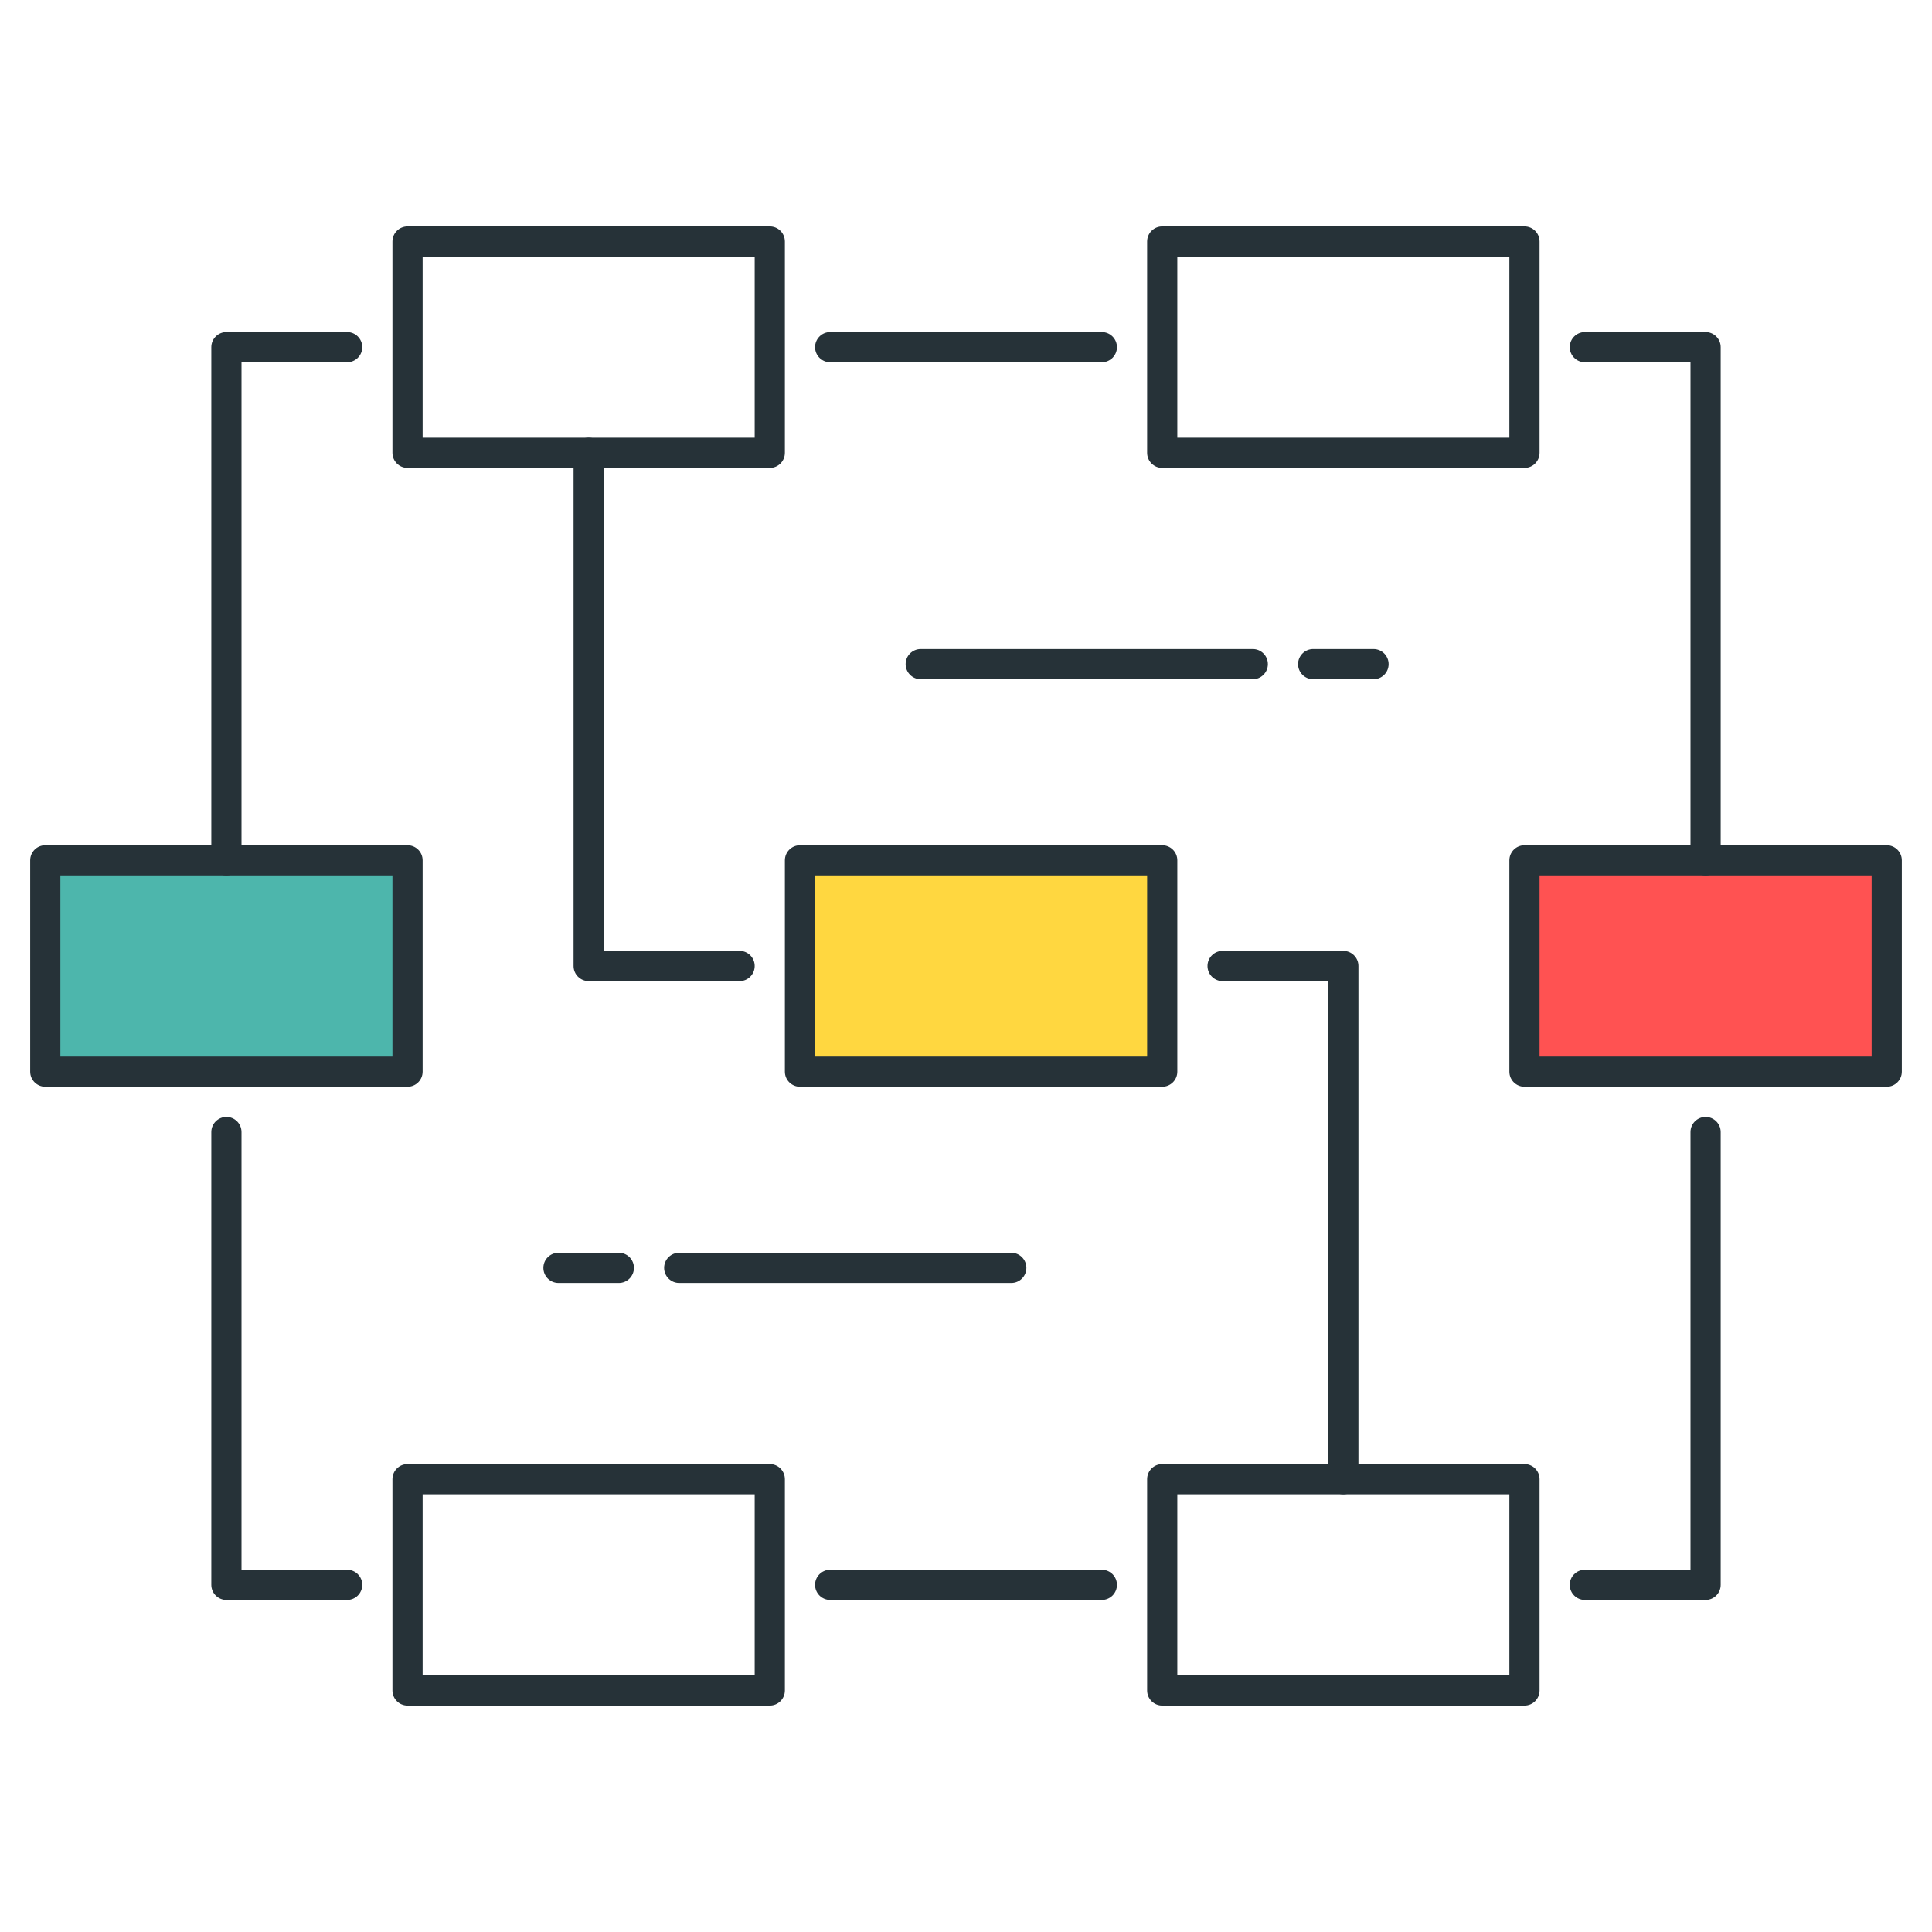 <?xml version="1.0" encoding="utf-8"?>
<!-- Generator: Adobe Illustrator 22.0.0, SVG Export Plug-In . SVG Version: 6.00 Build 0)  -->
<svg version="1.1" id="Icon_Set" xmlns="http://www.w3.org/2000/svg" xmlns:xlink="http://www.w3.org/1999/xlink" x="0px" y="0px"
	 viewBox="0 0 64 64" style="enable-background:new 0 0 64 64;" xml:space="preserve">
<style type="text/css">
	.st0{fill:#263238;}
	.st1{fill:#FFD740;}
	.st2{fill:#FF5252;}
	.st3{fill:#40C4FF;}
	.st4{fill:#FFFFFF;}
	.st5{fill:#4DB6AC;}
	.st6{fill:#4FC3F7;}
</style>
<g>
	<g>
		<rect x="1.5" y="28.5" class="st5" width="12" height="7"/>
		<path class="st0" d="M13.5,36h-12C1.224,36,1,35.776,1,35.5v-7C1,28.224,1.224,28,1.5,28h12c0.276,0,0.5,0.224,0.5,0.5v7
			C14,35.776,13.776,36,13.5,36z M2,35h11v-6H2V35z"/>
	</g>
	<g>
		<path class="st0" d="M25.5,56.5h-12c-0.276,0-0.5-0.224-0.5-0.5v-7c0-0.276,0.224-0.5,0.5-0.5h12c0.276,0,0.5,0.224,0.5,0.5v7
			C26,56.276,25.776,56.5,25.5,56.5z M14,55.5h11v-6H14V55.5z"/>
	</g>
	<g>
		<path class="st0" d="M11.5,53h-4C7.224,53,7,52.776,7,52.5v-15C7,37.224,7.224,37,7.5,37S8,37.224,8,37.5V52h3.5
			c0.276,0,0.5,0.224,0.5,0.5S11.776,53,11.5,53z"/>
	</g>
	<g>
		<path class="st0" d="M25.5,15.5h-12c-0.276,0-0.5-0.224-0.5-0.5V8c0-0.276,0.224-0.5,0.5-0.5h12C25.776,7.5,26,7.724,26,8v7
			C26,15.276,25.776,15.5,25.5,15.5z M14,14.5h11v-6H14V14.5z"/>
	</g>
	<g>
		<path class="st0" d="M50.5,56.5h-12c-0.276,0-0.5-0.224-0.5-0.5v-7c0-0.276,0.224-0.5,0.5-0.5h12c0.276,0,0.5,0.224,0.5,0.5v7
			C51,56.276,50.776,56.5,50.5,56.5z M39,55.5h11v-6H39V55.5z"/>
	</g>
	<g>
		<path class="st0" d="M50.5,15.5h-12c-0.276,0-0.5-0.224-0.5-0.5V8c0-0.276,0.224-0.5,0.5-0.5h12C50.776,7.5,51,7.724,51,8v7
			C51,15.276,50.776,15.5,50.5,15.5z M39,14.5h11v-6H39V14.5z"/>
	</g>
	<g>
		<rect x="26.5" y="28.5" class="st1" width="12" height="7"/>
		<path class="st0" d="M38.5,36h-12c-0.276,0-0.5-0.224-0.5-0.5v-7c0-0.276,0.224-0.5,0.5-0.5h12c0.276,0,0.5,0.224,0.5,0.5v7
			C39,35.776,38.776,36,38.5,36z M27,35h11v-6H27V35z"/>
	</g>
	<g>
		<path class="st0" d="M7.5,29C7.224,29,7,28.776,7,28.5v-17C7,11.224,7.224,11,7.5,11h4c0.276,0,0.5,0.224,0.5,0.5
			S11.776,12,11.5,12H8v16.5C8,28.776,7.776,29,7.5,29z"/>
	</g>
	<g>
		<rect x="50.5" y="28.5" transform="matrix(-1 -1.224647e-16 1.224647e-16 -1 113 64)" class="st2" width="12" height="7"/>
		<path class="st0" d="M62.5,36h-12c-0.276,0-0.5-0.224-0.5-0.5v-7c0-0.276,0.224-0.5,0.5-0.5h12c0.276,0,0.5,0.224,0.5,0.5v7
			C63,35.776,62.776,36,62.5,36z M51,35h11v-6H51V35z"/>
	</g>
	<g>
		<path class="st0" d="M56.5,29c-0.276,0-0.5-0.224-0.5-0.5V12h-3.5c-0.276,0-0.5-0.224-0.5-0.5s0.224-0.5,0.5-0.5h4
			c0.276,0,0.5,0.224,0.5,0.5v17C57,28.776,56.776,29,56.5,29z"/>
	</g>
	<g>
		<path class="st0" d="M56.5,53h-4c-0.276,0-0.5-0.224-0.5-0.5s0.224-0.5,0.5-0.5H56V37.5c0-0.276,0.224-0.5,0.5-0.5
			s0.5,0.224,0.5,0.5v15C57,52.776,56.776,53,56.5,53z"/>
	</g>
	<g>
		<path class="st0" d="M24.5,32.5h-5c-0.276,0-0.5-0.224-0.5-0.5V15c0-0.276,0.224-0.5,0.5-0.5S20,14.724,20,15v16.5h4.5
			c0.276,0,0.5,0.224,0.5,0.5S24.776,32.5,24.5,32.5z"/>
	</g>
	<g>
		<path class="st0" d="M36.5,12h-9c-0.276,0-0.5-0.224-0.5-0.5s0.224-0.5,0.5-0.5h9c0.276,0,0.5,0.224,0.5,0.5S36.776,12,36.5,12z"
			/>
	</g>
	<g>
		<path class="st0" d="M36.5,53h-9c-0.276,0-0.5-0.224-0.5-0.5s0.224-0.5,0.5-0.5h9c0.276,0,0.5,0.224,0.5,0.5S36.776,53,36.5,53z"
			/>
	</g>
	<g>
		<path class="st0" d="M44.5,49.5c-0.276,0-0.5-0.224-0.5-0.5V32.5h-3.5c-0.276,0-0.5-0.224-0.5-0.5s0.224-0.5,0.5-0.5h4
			c0.276,0,0.5,0.224,0.5,0.5v17C45,49.276,44.776,49.5,44.5,49.5z"/>
	</g>
	<g>
		<path class="st0" d="M20.5,42.5h-2c-0.276,0-0.5-0.224-0.5-0.5s0.224-0.5,0.5-0.5h2c0.276,0,0.5,0.224,0.5,0.5
			S20.776,42.5,20.5,42.5z"/>
	</g>
	<g>
		<path class="st0" d="M33.5,42.5h-11c-0.276,0-0.5-0.224-0.5-0.5s0.224-0.5,0.5-0.5h11c0.276,0,0.5,0.224,0.5,0.5
			S33.776,42.5,33.5,42.5z"/>
	</g>
	<g>
		<path class="st0" d="M45.5,22.5h-2c-0.276,0-0.5-0.224-0.5-0.5s0.224-0.5,0.5-0.5h2c0.276,0,0.5,0.224,0.5,0.5
			S45.776,22.5,45.5,22.5z"/>
	</g>
	<g>
		<path class="st0" d="M41.5,22.5h-11c-0.276,0-0.5-0.224-0.5-0.5s0.224-0.5,0.5-0.5h11c0.276,0,0.5,0.224,0.5,0.5
			S41.776,22.5,41.5,22.5z"/>
	</g>
</g>
</svg>
